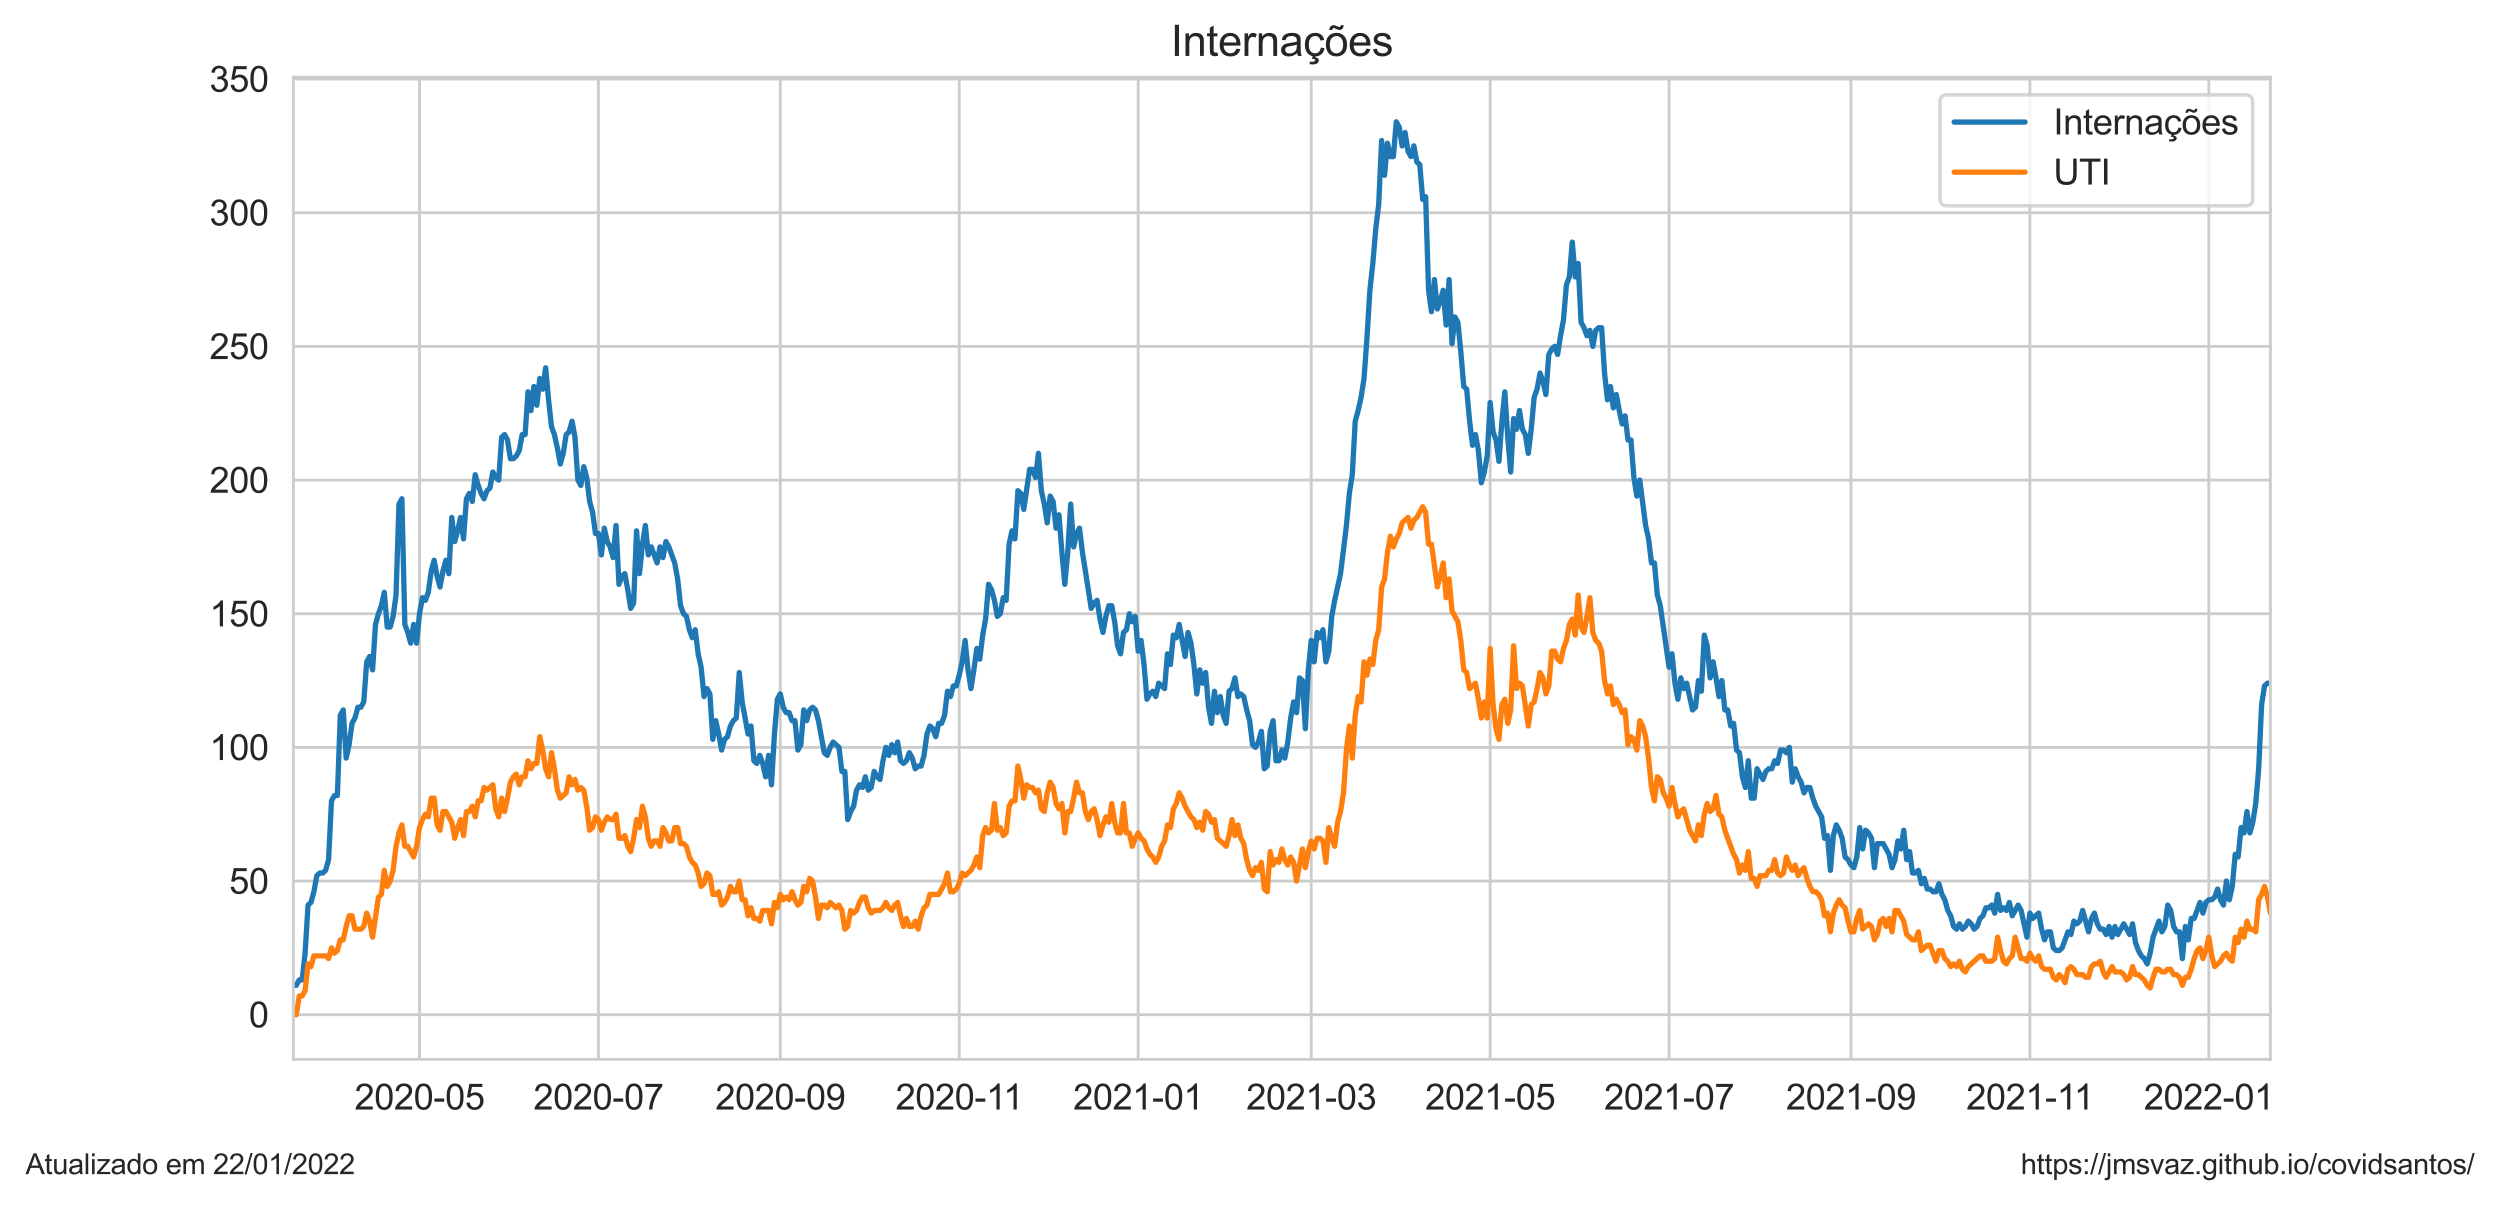 <?xml version="1.0" encoding="utf-8" standalone="no"?>
<!DOCTYPE svg PUBLIC "-//W3C//DTD SVG 1.1//EN"
  "http://www.w3.org/Graphics/SVG/1.1/DTD/svg11.dtd">
<svg xmlns:xlink="http://www.w3.org/1999/xlink" width="705.6pt" height="340.273pt" viewBox="0 0 705.6 340.273" xmlns="http://www.w3.org/2000/svg" version="1.1">
 <defs>
  <style type="text/css">*{stroke-linejoin: round; stroke-linecap: butt}</style>
 </defs>
 <g id="figure_1">
  <g id="patch_1">
   <path d="M 0 340.273 
L 705.6 340.273 
L 705.6 0 
L 0 0 
z
" style="fill: #ffffff"/>
  </g>
  <g id="axes_1">
   <g id="patch_2">
    <path d="M 82.8 298.989 
L 640.8 298.989 
L 640.8 21.789 
L 82.8 21.789 
z
" style="fill: #ffffff"/>
   </g>
   <g id="matplotlib.axis_1">
    <g id="xtick_1">
     <g id="line2d_1">
      <path d="M 118.399 298.989 
L 118.399 21.789 
" clip-path="url(#p51d742bd5d)" style="fill: none; stroke: #cccccc; stroke-width: 0.8; stroke-linecap: round"/>
     </g>
     <g id="text_1">
      <!-- 2020-05 -->
      <g style="fill: #262626" transform="translate(100.052 313.147)scale(0.1 -0.1)">
       <defs>
        <path id="ArialMT-32" d="M 3222 541 
L 3222 0 
L 194 0 
Q 188 203 259 391 
Q 375 700 629 1000 
Q 884 1300 1366 1694 
Q 2113 2306 2375 2664 
Q 2638 3022 2638 3341 
Q 2638 3675 2398 3904 
Q 2159 4134 1775 4134 
Q 1369 4134 1125 3890 
Q 881 3647 878 3216 
L 300 3275 
Q 359 3922 746 4261 
Q 1134 4600 1788 4600 
Q 2447 4600 2831 4234 
Q 3216 3869 3216 3328 
Q 3216 3053 3103 2787 
Q 2991 2522 2730 2228 
Q 2469 1934 1863 1422 
Q 1356 997 1212 845 
Q 1069 694 975 541 
L 3222 541 
z
" transform="scale(0.016)"/>
        <path id="ArialMT-30" d="M 266 2259 
Q 266 3072 433 3567 
Q 600 4063 929 4331 
Q 1259 4600 1759 4600 
Q 2128 4600 2406 4451 
Q 2684 4303 2865 4023 
Q 3047 3744 3150 3342 
Q 3253 2941 3253 2259 
Q 3253 1453 3087 958 
Q 2922 463 2592 192 
Q 2263 -78 1759 -78 
Q 1097 -78 719 397 
Q 266 969 266 2259 
z
M 844 2259 
Q 844 1131 1108 757 
Q 1372 384 1759 384 
Q 2147 384 2411 759 
Q 2675 1134 2675 2259 
Q 2675 3391 2411 3762 
Q 2147 4134 1753 4134 
Q 1366 4134 1134 3806 
Q 844 3388 844 2259 
z
" transform="scale(0.016)"/>
        <path id="ArialMT-2d" d="M 203 1375 
L 203 1941 
L 1931 1941 
L 1931 1375 
L 203 1375 
z
" transform="scale(0.016)"/>
        <path id="ArialMT-35" d="M 266 1200 
L 856 1250 
Q 922 819 1161 601 
Q 1400 384 1738 384 
Q 2144 384 2425 690 
Q 2706 997 2706 1503 
Q 2706 1984 2436 2262 
Q 2166 2541 1728 2541 
Q 1456 2541 1237 2417 
Q 1019 2294 894 2097 
L 366 2166 
L 809 4519 
L 3088 4519 
L 3088 3981 
L 1259 3981 
L 1013 2750 
Q 1425 3038 1878 3038 
Q 2478 3038 2890 2622 
Q 3303 2206 3303 1553 
Q 3303 931 2941 478 
Q 2500 -78 1738 -78 
Q 1113 -78 717 272 
Q 322 622 266 1200 
z
" transform="scale(0.016)"/>
       </defs>
       <use xlink:href="#ArialMT-32"/>
       <use xlink:href="#ArialMT-30" x="55.615"/>
       <use xlink:href="#ArialMT-32" x="111.23"/>
       <use xlink:href="#ArialMT-30" x="166.846"/>
       <use xlink:href="#ArialMT-2d" x="222.461"/>
       <use xlink:href="#ArialMT-30" x="255.762"/>
       <use xlink:href="#ArialMT-35" x="311.377"/>
      </g>
     </g>
    </g>
    <g id="xtick_2">
     <g id="line2d_2">
      <path d="M 168.901 298.989 
L 168.901 21.789 
" clip-path="url(#p51d742bd5d)" style="fill: none; stroke: #cccccc; stroke-width: 0.8; stroke-linecap: round"/>
     </g>
     <g id="text_2">
      <!-- 2020-07 -->
      <g style="fill: #262626" transform="translate(150.553 313.147)scale(0.1 -0.1)">
       <defs>
        <path id="ArialMT-37" d="M 303 3981 
L 303 4522 
L 3269 4522 
L 3269 4084 
Q 2831 3619 2401 2847 
Q 1972 2075 1738 1259 
Q 1569 684 1522 0 
L 944 0 
Q 953 541 1156 1306 
Q 1359 2072 1739 2783 
Q 2119 3494 2547 3981 
L 303 3981 
z
" transform="scale(0.016)"/>
       </defs>
       <use xlink:href="#ArialMT-32"/>
       <use xlink:href="#ArialMT-30" x="55.615"/>
       <use xlink:href="#ArialMT-32" x="111.23"/>
       <use xlink:href="#ArialMT-30" x="166.846"/>
       <use xlink:href="#ArialMT-2d" x="222.461"/>
       <use xlink:href="#ArialMT-30" x="255.762"/>
       <use xlink:href="#ArialMT-37" x="311.377"/>
      </g>
     </g>
    </g>
    <g id="xtick_3">
     <g id="line2d_3">
      <path d="M 220.23 298.989 
L 220.23 21.789 
" clip-path="url(#p51d742bd5d)" style="fill: none; stroke: #cccccc; stroke-width: 0.8; stroke-linecap: round"/>
     </g>
     <g id="text_3">
      <!-- 2020-09 -->
      <g style="fill: #262626" transform="translate(201.883 313.147)scale(0.1 -0.1)">
       <defs>
        <path id="ArialMT-39" d="M 350 1059 
L 891 1109 
Q 959 728 1153 556 
Q 1347 384 1650 384 
Q 1909 384 2104 503 
Q 2300 622 2425 820 
Q 2550 1019 2634 1356 
Q 2719 1694 2719 2044 
Q 2719 2081 2716 2156 
Q 2547 1888 2255 1720 
Q 1963 1553 1622 1553 
Q 1053 1553 659 1965 
Q 266 2378 266 3053 
Q 266 3750 677 4175 
Q 1088 4600 1706 4600 
Q 2153 4600 2523 4359 
Q 2894 4119 3086 3673 
Q 3278 3228 3278 2384 
Q 3278 1506 3087 986 
Q 2897 466 2520 194 
Q 2144 -78 1638 -78 
Q 1100 -78 759 220 
Q 419 519 350 1059 
z
M 2653 3081 
Q 2653 3566 2395 3850 
Q 2138 4134 1775 4134 
Q 1400 4134 1122 3828 
Q 844 3522 844 3034 
Q 844 2597 1108 2323 
Q 1372 2050 1759 2050 
Q 2150 2050 2401 2323 
Q 2653 2597 2653 3081 
z
" transform="scale(0.016)"/>
       </defs>
       <use xlink:href="#ArialMT-32"/>
       <use xlink:href="#ArialMT-30" x="55.615"/>
       <use xlink:href="#ArialMT-32" x="111.23"/>
       <use xlink:href="#ArialMT-30" x="166.846"/>
       <use xlink:href="#ArialMT-2d" x="222.461"/>
       <use xlink:href="#ArialMT-30" x="255.762"/>
       <use xlink:href="#ArialMT-39" x="311.377"/>
      </g>
     </g>
    </g>
    <g id="xtick_4">
     <g id="line2d_4">
      <path d="M 270.732 298.989 
L 270.732 21.789 
" clip-path="url(#p51d742bd5d)" style="fill: none; stroke: #cccccc; stroke-width: 0.8; stroke-linecap: round"/>
     </g>
     <g id="text_4">
      <!-- 2020-11 -->
      <g style="fill: #262626" transform="translate(252.753 313.147)scale(0.1 -0.1)">
       <defs>
        <path id="ArialMT-31" d="M 2384 0 
L 1822 0 
L 1822 3584 
Q 1619 3391 1289 3197 
Q 959 3003 697 2906 
L 697 3450 
Q 1169 3672 1522 3987 
Q 1875 4303 2022 4600 
L 2384 4600 
L 2384 0 
z
" transform="scale(0.016)"/>
       </defs>
       <use xlink:href="#ArialMT-32"/>
       <use xlink:href="#ArialMT-30" x="55.615"/>
       <use xlink:href="#ArialMT-32" x="111.23"/>
       <use xlink:href="#ArialMT-30" x="166.846"/>
       <use xlink:href="#ArialMT-2d" x="222.461"/>
       <use xlink:href="#ArialMT-31" x="255.762"/>
       <use xlink:href="#ArialMT-31" x="304.002"/>
      </g>
     </g>
    </g>
    <g id="xtick_5">
     <g id="line2d_5">
      <path d="M 321.233 298.989 
L 321.233 21.789 
" clip-path="url(#p51d742bd5d)" style="fill: none; stroke: #cccccc; stroke-width: 0.8; stroke-linecap: round"/>
     </g>
     <g id="text_5">
      <!-- 2021-01 -->
      <g style="fill: #262626" transform="translate(302.886 313.147)scale(0.1 -0.1)">
       <use xlink:href="#ArialMT-32"/>
       <use xlink:href="#ArialMT-30" x="55.615"/>
       <use xlink:href="#ArialMT-32" x="111.23"/>
       <use xlink:href="#ArialMT-31" x="166.846"/>
       <use xlink:href="#ArialMT-2d" x="222.461"/>
       <use xlink:href="#ArialMT-30" x="255.762"/>
       <use xlink:href="#ArialMT-31" x="311.377"/>
      </g>
     </g>
    </g>
    <g id="xtick_6">
     <g id="line2d_6">
      <path d="M 370.079 298.989 
L 370.079 21.789 
" clip-path="url(#p51d742bd5d)" style="fill: none; stroke: #cccccc; stroke-width: 0.8; stroke-linecap: round"/>
     </g>
     <g id="text_6">
      <!-- 2021-03 -->
      <g style="fill: #262626" transform="translate(351.731 313.147)scale(0.1 -0.1)">
       <defs>
        <path id="ArialMT-33" d="M 269 1209 
L 831 1284 
Q 928 806 1161 595 
Q 1394 384 1728 384 
Q 2125 384 2398 659 
Q 2672 934 2672 1341 
Q 2672 1728 2419 1979 
Q 2166 2231 1775 2231 
Q 1616 2231 1378 2169 
L 1441 2663 
Q 1497 2656 1531 2656 
Q 1891 2656 2178 2843 
Q 2466 3031 2466 3422 
Q 2466 3731 2256 3934 
Q 2047 4138 1716 4138 
Q 1388 4138 1169 3931 
Q 950 3725 888 3313 
L 325 3413 
Q 428 3978 793 4289 
Q 1159 4600 1703 4600 
Q 2078 4600 2393 4439 
Q 2709 4278 2876 4000 
Q 3044 3722 3044 3409 
Q 3044 3113 2884 2869 
Q 2725 2625 2413 2481 
Q 2819 2388 3044 2092 
Q 3269 1797 3269 1353 
Q 3269 753 2831 336 
Q 2394 -81 1725 -81 
Q 1122 -81 723 278 
Q 325 638 269 1209 
z
" transform="scale(0.016)"/>
       </defs>
       <use xlink:href="#ArialMT-32"/>
       <use xlink:href="#ArialMT-30" x="55.615"/>
       <use xlink:href="#ArialMT-32" x="111.23"/>
       <use xlink:href="#ArialMT-31" x="166.846"/>
       <use xlink:href="#ArialMT-2d" x="222.461"/>
       <use xlink:href="#ArialMT-30" x="255.762"/>
       <use xlink:href="#ArialMT-33" x="311.377"/>
      </g>
     </g>
    </g>
    <g id="xtick_7">
     <g id="line2d_7">
      <path d="M 420.58 298.989 
L 420.58 21.789 
" clip-path="url(#p51d742bd5d)" style="fill: none; stroke: #cccccc; stroke-width: 0.8; stroke-linecap: round"/>
     </g>
     <g id="text_7">
      <!-- 2021-05 -->
      <g style="fill: #262626" transform="translate(402.233 313.147)scale(0.1 -0.1)">
       <use xlink:href="#ArialMT-32"/>
       <use xlink:href="#ArialMT-30" x="55.615"/>
       <use xlink:href="#ArialMT-32" x="111.23"/>
       <use xlink:href="#ArialMT-31" x="166.846"/>
       <use xlink:href="#ArialMT-2d" x="222.461"/>
       <use xlink:href="#ArialMT-30" x="255.762"/>
       <use xlink:href="#ArialMT-35" x="311.377"/>
      </g>
     </g>
    </g>
    <g id="xtick_8">
     <g id="line2d_8">
      <path d="M 471.082 298.989 
L 471.082 21.789 
" clip-path="url(#p51d742bd5d)" style="fill: none; stroke: #cccccc; stroke-width: 0.8; stroke-linecap: round"/>
     </g>
     <g id="text_8">
      <!-- 2021-07 -->
      <g style="fill: #262626" transform="translate(452.734 313.147)scale(0.1 -0.1)">
       <use xlink:href="#ArialMT-32"/>
       <use xlink:href="#ArialMT-30" x="55.615"/>
       <use xlink:href="#ArialMT-32" x="111.23"/>
       <use xlink:href="#ArialMT-31" x="166.846"/>
       <use xlink:href="#ArialMT-2d" x="222.461"/>
       <use xlink:href="#ArialMT-30" x="255.762"/>
       <use xlink:href="#ArialMT-37" x="311.377"/>
      </g>
     </g>
    </g>
    <g id="xtick_9">
     <g id="line2d_9">
      <path d="M 522.411 298.989 
L 522.411 21.789 
" clip-path="url(#p51d742bd5d)" style="fill: none; stroke: #cccccc; stroke-width: 0.8; stroke-linecap: round"/>
     </g>
     <g id="text_9">
      <!-- 2021-09 -->
      <g style="fill: #262626" transform="translate(504.064 313.147)scale(0.1 -0.1)">
       <use xlink:href="#ArialMT-32"/>
       <use xlink:href="#ArialMT-30" x="55.615"/>
       <use xlink:href="#ArialMT-32" x="111.23"/>
       <use xlink:href="#ArialMT-31" x="166.846"/>
       <use xlink:href="#ArialMT-2d" x="222.461"/>
       <use xlink:href="#ArialMT-30" x="255.762"/>
       <use xlink:href="#ArialMT-39" x="311.377"/>
      </g>
     </g>
    </g>
    <g id="xtick_10">
     <g id="line2d_10">
      <path d="M 572.913 298.989 
L 572.913 21.789 
" clip-path="url(#p51d742bd5d)" style="fill: none; stroke: #cccccc; stroke-width: 0.8; stroke-linecap: round"/>
     </g>
     <g id="text_10">
      <!-- 2021-11 -->
      <g style="fill: #262626" transform="translate(554.934 313.147)scale(0.1 -0.1)">
       <use xlink:href="#ArialMT-32"/>
       <use xlink:href="#ArialMT-30" x="55.615"/>
       <use xlink:href="#ArialMT-32" x="111.23"/>
       <use xlink:href="#ArialMT-31" x="166.846"/>
       <use xlink:href="#ArialMT-2d" x="222.461"/>
       <use xlink:href="#ArialMT-31" x="255.762"/>
       <use xlink:href="#ArialMT-31" x="304.002"/>
      </g>
     </g>
    </g>
    <g id="xtick_11">
     <g id="line2d_11">
      <path d="M 623.414 298.989 
L 623.414 21.789 
" clip-path="url(#p51d742bd5d)" style="fill: none; stroke: #cccccc; stroke-width: 0.8; stroke-linecap: round"/>
     </g>
     <g id="text_11">
      <!-- 2022-01 -->
      <g style="fill: #262626" transform="translate(605.067 313.147)scale(0.1 -0.1)">
       <use xlink:href="#ArialMT-32"/>
       <use xlink:href="#ArialMT-30" x="55.615"/>
       <use xlink:href="#ArialMT-32" x="111.23"/>
       <use xlink:href="#ArialMT-32" x="166.846"/>
       <use xlink:href="#ArialMT-2d" x="222.461"/>
       <use xlink:href="#ArialMT-30" x="255.762"/>
       <use xlink:href="#ArialMT-31" x="311.377"/>
      </g>
     </g>
    </g>
   </g>
   <g id="matplotlib.axis_2">
    <g id="ytick_1">
     <g id="line2d_12">
      <path d="M 82.8 286.389 
L 640.8 286.389 
" clip-path="url(#p51d742bd5d)" style="fill: none; stroke: #cccccc; stroke-width: 0.8; stroke-linecap: round"/>
     </g>
     <g id="text_12">
      <!-- 0 -->
      <g style="fill: #262626" transform="translate(70.239 289.968)scale(0.1 -0.1)">
       <use xlink:href="#ArialMT-30"/>
      </g>
     </g>
    </g>
    <g id="ytick_2">
     <g id="line2d_13">
      <path d="M 82.8 248.665 
L 640.8 248.665 
" clip-path="url(#p51d742bd5d)" style="fill: none; stroke: #cccccc; stroke-width: 0.8; stroke-linecap: round"/>
     </g>
     <g id="text_13">
      <!-- 50 -->
      <g style="fill: #262626" transform="translate(64.678 252.244)scale(0.1 -0.1)">
       <use xlink:href="#ArialMT-35"/>
       <use xlink:href="#ArialMT-30" x="55.615"/>
      </g>
     </g>
    </g>
    <g id="ytick_3">
     <g id="line2d_14">
      <path d="M 82.8 210.94 
L 640.8 210.94 
" clip-path="url(#p51d742bd5d)" style="fill: none; stroke: #cccccc; stroke-width: 0.8; stroke-linecap: round"/>
     </g>
     <g id="text_14">
      <!-- 100 -->
      <g style="fill: #262626" transform="translate(59.117 214.519)scale(0.1 -0.1)">
       <use xlink:href="#ArialMT-31"/>
       <use xlink:href="#ArialMT-30" x="55.615"/>
       <use xlink:href="#ArialMT-30" x="111.23"/>
      </g>
     </g>
    </g>
    <g id="ytick_4">
     <g id="line2d_15">
      <path d="M 82.8 173.216 
L 640.8 173.216 
" clip-path="url(#p51d742bd5d)" style="fill: none; stroke: #cccccc; stroke-width: 0.8; stroke-linecap: round"/>
     </g>
     <g id="text_15">
      <!-- 150 -->
      <g style="fill: #262626" transform="translate(59.117 176.795)scale(0.1 -0.1)">
       <use xlink:href="#ArialMT-31"/>
       <use xlink:href="#ArialMT-35" x="55.615"/>
       <use xlink:href="#ArialMT-30" x="111.23"/>
      </g>
     </g>
    </g>
    <g id="ytick_5">
     <g id="line2d_16">
      <path d="M 82.8 135.491 
L 640.8 135.491 
" clip-path="url(#p51d742bd5d)" style="fill: none; stroke: #cccccc; stroke-width: 0.8; stroke-linecap: round"/>
     </g>
     <g id="text_16">
      <!-- 200 -->
      <g style="fill: #262626" transform="translate(59.117 139.07)scale(0.1 -0.1)">
       <use xlink:href="#ArialMT-32"/>
       <use xlink:href="#ArialMT-30" x="55.615"/>
       <use xlink:href="#ArialMT-30" x="111.23"/>
      </g>
     </g>
    </g>
    <g id="ytick_6">
     <g id="line2d_17">
      <path d="M 82.8 97.767 
L 640.8 97.767 
" clip-path="url(#p51d742bd5d)" style="fill: none; stroke: #cccccc; stroke-width: 0.8; stroke-linecap: round"/>
     </g>
     <g id="text_17">
      <!-- 250 -->
      <g style="fill: #262626" transform="translate(59.117 101.346)scale(0.1 -0.1)">
       <use xlink:href="#ArialMT-32"/>
       <use xlink:href="#ArialMT-35" x="55.615"/>
       <use xlink:href="#ArialMT-30" x="111.23"/>
      </g>
     </g>
    </g>
    <g id="ytick_7">
     <g id="line2d_18">
      <path d="M 82.8 60.042 
L 640.8 60.042 
" clip-path="url(#p51d742bd5d)" style="fill: none; stroke: #cccccc; stroke-width: 0.8; stroke-linecap: round"/>
     </g>
     <g id="text_18">
      <!-- 300 -->
      <g style="fill: #262626" transform="translate(59.117 63.621)scale(0.1 -0.1)">
       <use xlink:href="#ArialMT-33"/>
       <use xlink:href="#ArialMT-30" x="55.615"/>
       <use xlink:href="#ArialMT-30" x="111.23"/>
      </g>
     </g>
    </g>
    <g id="ytick_8">
     <g id="line2d_19">
      <path d="M 82.8 22.318 
L 640.8 22.318 
" clip-path="url(#p51d742bd5d)" style="fill: none; stroke: #cccccc; stroke-width: 0.8; stroke-linecap: round"/>
     </g>
     <g id="text_19">
      <!-- 350 -->
      <g style="fill: #262626" transform="translate(59.117 25.896)scale(0.1 -0.1)">
       <use xlink:href="#ArialMT-33"/>
       <use xlink:href="#ArialMT-35" x="55.615"/>
       <use xlink:href="#ArialMT-30" x="111.23"/>
      </g>
     </g>
    </g>
   </g>
   <g id="line2d_20">
    <path d="M 82.8 278.09 
L 83.628 278.09 
L 84.456 276.581 
L 85.284 276.581 
L 86.112 269.036 
L 86.939 255.455 
L 87.767 254.701 
L 88.595 251.683 
L 89.423 247.156 
L 90.251 246.401 
L 91.079 246.401 
L 91.907 245.647 
L 92.735 242.629 
L 93.563 226.03 
L 94.391 224.521 
L 95.218 224.521 
L 96.046 201.886 
L 96.874 200.377 
L 97.702 213.958 
L 98.53 210.186 
L 99.358 204.15 
L 100.186 202.641 
L 101.014 199.623 
L 101.842 199.623 
L 102.669 198.114 
L 103.497 186.797 
L 104.325 185.288 
L 105.153 189.06 
L 105.981 176.234 
L 106.809 173.216 
L 107.637 170.952 
L 108.465 167.18 
L 109.293 176.988 
L 110.12 176.988 
L 110.948 173.97 
L 111.776 167.934 
L 112.604 142.282 
L 113.432 140.773 
L 114.26 176.234 
L 115.088 178.497 
L 115.916 181.515 
L 116.744 176.234 
L 117.572 181.515 
L 118.399 173.216 
L 119.227 168.689 
L 120.055 169.443 
L 120.883 167.18 
L 121.711 161.144 
L 122.539 158.126 
L 123.367 162.653 
L 124.195 165.671 
L 125.023 161.144 
L 125.85 158.126 
L 126.678 161.898 
L 127.506 146.054 
L 128.334 152.844 
L 129.162 149.827 
L 129.99 146.054 
L 130.818 152.09 
L 131.646 140.773 
L 132.474 139.264 
L 133.301 141.527 
L 134.129 133.982 
L 134.957 137 
L 135.785 139.264 
L 136.613 140.773 
L 137.441 138.509 
L 138.269 137.755 
L 139.097 133.228 
L 139.925 134.737 
L 140.753 135.491 
L 141.58 123.419 
L 142.408 122.665 
L 143.236 124.174 
L 144.064 129.455 
L 144.892 129.455 
L 145.72 128.701 
L 146.548 127.192 
L 147.376 122.665 
L 148.204 122.665 
L 149.031 110.593 
L 149.859 115.874 
L 150.687 109.084 
L 151.515 114.365 
L 152.343 106.821 
L 153.171 109.838 
L 153.999 103.803 
L 154.827 112.856 
L 155.655 120.401 
L 156.482 122.665 
L 157.31 126.437 
L 158.138 130.964 
L 158.966 127.946 
L 159.794 122.665 
L 160.622 121.91 
L 161.45 118.892 
L 162.278 123.419 
L 163.106 135.491 
L 163.934 137 
L 164.761 131.719 
L 165.589 134.737 
L 166.417 141.527 
L 167.245 144.545 
L 168.073 150.581 
L 168.901 150.581 
L 169.729 156.617 
L 170.557 149.072 
L 171.385 152.844 
L 172.212 154.353 
L 173.04 157.371 
L 173.868 148.318 
L 174.696 164.916 
L 175.524 162.653 
L 176.352 161.898 
L 177.18 166.425 
L 178.008 171.707 
L 178.836 170.198 
L 179.664 149.827 
L 180.491 161.898 
L 181.319 153.599 
L 182.147 148.318 
L 182.975 156.617 
L 183.803 154.353 
L 185.459 158.88 
L 186.287 154.353 
L 187.115 157.371 
L 187.942 152.844 
L 188.77 154.353 
L 190.426 158.88 
L 191.254 163.407 
L 192.082 170.952 
L 192.91 173.216 
L 193.738 173.97 
L 194.566 177.743 
L 195.393 180.006 
L 196.221 177.743 
L 197.049 184.533 
L 197.877 188.306 
L 198.705 196.605 
L 199.533 194.341 
L 200.361 195.85 
L 201.189 208.677 
L 202.017 203.395 
L 202.845 207.168 
L 203.672 211.695 
L 204.5 208.677 
L 205.328 207.922 
L 206.156 204.904 
L 206.984 203.395 
L 207.812 202.641 
L 208.64 189.815 
L 209.468 198.114 
L 211.123 207.168 
L 211.951 204.904 
L 212.779 214.713 
L 213.607 215.467 
L 214.435 213.204 
L 215.263 215.467 
L 216.091 219.24 
L 216.919 213.204 
L 217.747 221.503 
L 218.574 207.168 
L 219.402 197.359 
L 220.23 195.85 
L 221.058 199.623 
L 221.886 201.132 
L 222.714 201.132 
L 223.542 203.395 
L 224.37 203.395 
L 225.198 211.695 
L 226.026 210.186 
L 226.853 200.377 
L 227.681 203.395 
L 228.509 200.377 
L 229.337 199.623 
L 230.165 200.377 
L 230.993 203.395 
L 232.649 212.449 
L 233.477 213.204 
L 234.304 210.94 
L 235.132 209.431 
L 236.788 210.94 
L 237.616 217.731 
L 238.444 217.731 
L 239.272 231.312 
L 240.1 229.048 
L 240.928 227.539 
L 241.755 223.012 
L 242.583 221.503 
L 243.411 222.258 
L 244.239 219.24 
L 245.067 223.012 
L 245.895 222.258 
L 246.723 217.731 
L 247.551 219.24 
L 248.379 219.994 
L 249.207 214.713 
L 250.034 210.94 
L 250.862 213.204 
L 251.69 210.186 
L 252.518 212.449 
L 253.346 209.431 
L 254.174 214.713 
L 255.002 215.467 
L 255.83 214.713 
L 256.658 212.449 
L 257.485 213.958 
L 258.313 216.976 
L 259.141 216.222 
L 259.969 216.222 
L 260.797 213.204 
L 261.625 207.168 
L 262.453 204.904 
L 263.281 205.659 
L 264.109 207.922 
L 264.936 204.15 
L 265.764 204.15 
L 266.592 201.886 
L 267.42 195.096 
L 268.248 196.605 
L 269.076 193.587 
L 269.904 193.587 
L 270.732 190.569 
L 271.56 186.797 
L 272.388 180.761 
L 273.215 189.06 
L 274.043 194.341 
L 274.871 189.06 
L 275.699 183.024 
L 276.527 186.042 
L 277.355 179.252 
L 278.183 174.725 
L 279.011 164.916 
L 279.839 166.425 
L 280.666 169.443 
L 281.494 173.97 
L 282.322 173.216 
L 283.15 168.689 
L 283.978 169.443 
L 284.806 153.599 
L 285.634 149.827 
L 286.462 152.09 
L 287.29 138.509 
L 288.118 139.264 
L 288.945 143.791 
L 290.601 132.473 
L 291.429 132.473 
L 292.257 134.737 
L 293.085 127.946 
L 293.913 138.509 
L 294.741 142.282 
L 295.569 147.563 
L 296.396 140.018 
L 297.224 141.527 
L 298.052 149.072 
L 298.88 145.3 
L 299.708 155.862 
L 300.536 164.916 
L 301.364 155.862 
L 302.192 142.282 
L 303.02 154.353 
L 303.847 150.581 
L 304.675 149.072 
L 305.503 155.862 
L 307.987 171.707 
L 308.815 170.198 
L 309.643 169.443 
L 310.471 174.725 
L 311.299 178.497 
L 312.126 173.97 
L 312.954 170.952 
L 313.782 170.952 
L 314.61 175.479 
L 315.438 182.27 
L 316.266 184.533 
L 317.094 178.497 
L 317.922 177.743 
L 318.75 173.216 
L 319.577 175.479 
L 320.405 173.97 
L 321.233 183.779 
L 322.061 180.761 
L 322.889 187.551 
L 323.717 197.359 
L 324.545 195.85 
L 325.373 195.096 
L 326.201 196.605 
L 327.028 192.832 
L 328.684 194.341 
L 329.512 184.533 
L 330.34 187.551 
L 331.168 179.252 
L 331.996 180.006 
L 332.824 176.234 
L 334.48 185.288 
L 335.307 178.497 
L 336.135 181.515 
L 336.963 187.551 
L 337.791 195.85 
L 338.619 189.06 
L 339.447 192.832 
L 340.275 189.815 
L 341.103 199.623 
L 341.931 204.15 
L 342.758 195.096 
L 343.586 201.132 
L 344.414 196.605 
L 345.242 201.886 
L 346.07 204.15 
L 346.898 195.096 
L 347.726 194.341 
L 348.554 191.324 
L 349.382 196.605 
L 350.209 195.85 
L 351.037 196.605 
L 351.865 200.377 
L 352.693 203.395 
L 353.521 210.186 
L 354.349 210.94 
L 355.177 209.431 
L 356.005 206.413 
L 356.833 216.976 
L 357.661 216.222 
L 358.488 206.413 
L 359.316 203.395 
L 360.144 214.713 
L 360.972 214.713 
L 361.8 211.695 
L 362.628 213.958 
L 363.456 209.431 
L 364.284 202.641 
L 365.112 198.114 
L 365.939 201.132 
L 366.767 191.324 
L 367.595 192.078 
L 368.423 205.659 
L 369.251 189.06 
L 370.079 180.761 
L 370.907 186.797 
L 371.735 178.497 
L 372.563 180.006 
L 373.391 177.743 
L 374.218 186.797 
L 375.046 183.779 
L 375.874 173.97 
L 376.702 169.443 
L 378.358 161.898 
L 380.014 148.318 
L 380.842 139.264 
L 381.669 133.982 
L 382.497 118.892 
L 383.325 115.874 
L 384.153 112.102 
L 384.981 106.821 
L 385.809 95.503 
L 386.637 81.922 
L 387.465 74.377 
L 388.293 64.569 
L 389.12 57.779 
L 389.948 39.671 
L 390.776 49.479 
L 391.604 40.425 
L 392.432 44.198 
L 393.26 44.198 
L 394.088 34.389 
L 394.916 35.898 
L 395.744 41.18 
L 396.572 37.407 
L 397.399 42.689 
L 398.227 44.198 
L 399.055 41.18 
L 399.883 45.707 
L 400.711 46.461 
L 401.539 56.27 
L 402.367 55.515 
L 403.195 81.922 
L 404.023 87.958 
L 404.85 78.904 
L 405.678 87.204 
L 406.506 84.94 
L 407.334 81.922 
L 408.162 91.731 
L 408.99 78.904 
L 409.818 97.012 
L 410.646 89.467 
L 411.474 90.976 
L 412.301 99.276 
L 413.129 109.084 
L 413.957 109.838 
L 414.785 118.892 
L 415.613 125.683 
L 416.441 122.665 
L 417.269 127.192 
L 418.097 136.246 
L 418.925 133.228 
L 419.753 128.701 
L 420.58 113.611 
L 421.408 121.91 
L 422.236 124.174 
L 423.064 130.21 
L 423.892 118.892 
L 424.72 110.593 
L 425.548 123.419 
L 426.376 133.228 
L 427.204 118.138 
L 428.031 121.156 
L 428.859 115.874 
L 429.687 121.156 
L 430.515 122.665 
L 431.343 127.946 
L 432.171 121.156 
L 432.999 112.102 
L 433.827 109.838 
L 434.655 105.312 
L 435.482 107.575 
L 436.31 111.347 
L 437.138 100.03 
L 437.966 98.521 
L 438.794 97.767 
L 439.622 100.03 
L 440.45 94.749 
L 441.278 90.222 
L 442.106 80.413 
L 442.934 78.15 
L 443.761 68.341 
L 444.589 78.15 
L 445.417 74.377 
L 446.245 90.976 
L 447.073 92.485 
L 447.901 94.749 
L 448.729 93.24 
L 449.557 97.767 
L 450.385 93.24 
L 451.212 92.485 
L 452.04 92.485 
L 452.868 105.312 
L 453.696 112.856 
L 454.524 109.084 
L 455.352 115.12 
L 456.18 111.347 
L 457.008 115.874 
L 457.836 119.647 
L 458.664 117.383 
L 459.491 124.174 
L 460.319 124.174 
L 461.147 134.737 
L 461.975 140.018 
L 462.803 135.491 
L 464.459 148.318 
L 465.287 152.09 
L 466.115 158.88 
L 466.942 158.88 
L 467.77 167.934 
L 468.598 170.952 
L 471.082 188.306 
L 471.91 184.533 
L 472.738 192.832 
L 473.566 197.359 
L 474.393 191.324 
L 475.221 194.341 
L 476.049 192.832 
L 477.705 200.377 
L 478.533 199.623 
L 479.361 192.078 
L 480.189 195.096 
L 481.017 179.252 
L 481.845 182.27 
L 482.672 191.324 
L 483.5 186.797 
L 484.328 191.324 
L 485.156 196.605 
L 485.984 192.078 
L 486.812 200.377 
L 487.64 200.377 
L 488.468 204.904 
L 489.296 204.15 
L 490.123 211.695 
L 490.951 212.449 
L 491.779 219.24 
L 492.607 222.258 
L 493.435 214.713 
L 494.263 225.276 
L 495.091 225.276 
L 495.919 216.976 
L 497.574 219.994 
L 498.402 217.731 
L 499.23 216.976 
L 500.058 216.976 
L 500.886 214.713 
L 501.714 215.467 
L 502.542 211.695 
L 503.37 211.695 
L 504.198 212.449 
L 505.026 210.94 
L 505.853 220.749 
L 506.681 216.976 
L 507.509 219.24 
L 508.337 220.749 
L 509.165 223.767 
L 509.993 222.258 
L 510.821 222.258 
L 511.649 225.276 
L 512.477 227.539 
L 514.132 230.557 
L 514.96 236.593 
L 515.788 235.838 
L 516.616 245.647 
L 517.444 235.838 
L 518.272 232.821 
L 519.1 234.329 
L 519.928 236.593 
L 520.755 241.874 
L 521.583 242.629 
L 522.411 244.138 
L 523.239 244.892 
L 524.067 241.874 
L 524.895 233.575 
L 525.723 239.611 
L 526.551 234.329 
L 527.379 235.084 
L 528.207 236.593 
L 529.034 244.892 
L 529.862 238.102 
L 531.518 238.102 
L 533.174 241.12 
L 534.002 244.892 
L 534.83 242.629 
L 535.658 237.347 
L 536.485 239.611 
L 537.313 234.329 
L 538.141 242.629 
L 538.969 240.365 
L 539.797 246.401 
L 540.625 246.401 
L 541.453 245.647 
L 542.281 249.419 
L 543.109 247.91 
L 543.936 250.928 
L 544.764 250.928 
L 545.592 251.683 
L 546.42 251.683 
L 547.248 249.419 
L 548.076 252.437 
L 548.904 253.946 
L 549.732 256.964 
L 550.56 258.473 
L 551.388 261.491 
L 552.215 262.246 
L 553.043 260.737 
L 553.871 262.246 
L 554.699 261.491 
L 555.527 259.982 
L 556.355 260.737 
L 557.183 262.246 
L 558.011 261.491 
L 558.839 259.228 
L 559.666 258.473 
L 560.494 256.21 
L 561.322 256.21 
L 562.15 255.455 
L 562.978 257.719 
L 563.806 252.437 
L 564.634 256.964 
L 565.462 256.21 
L 566.29 256.964 
L 567.118 254.701 
L 567.945 258.473 
L 569.601 255.455 
L 570.429 256.964 
L 572.085 264.509 
L 572.913 257.719 
L 573.741 259.228 
L 575.396 257.719 
L 576.224 262.246 
L 577.052 265.264 
L 577.88 263 
L 578.708 263 
L 579.536 267.527 
L 580.364 268.282 
L 581.192 268.282 
L 582.02 267.527 
L 583.675 263 
L 584.503 263.755 
L 585.331 259.982 
L 586.159 260.737 
L 586.987 259.982 
L 587.815 256.964 
L 589.471 263 
L 590.299 259.228 
L 591.126 257.719 
L 591.954 260.737 
L 592.782 262.246 
L 593.61 262.246 
L 594.438 263.755 
L 595.266 261.491 
L 596.094 264.509 
L 596.922 261.491 
L 597.75 263.755 
L 599.405 260.737 
L 601.061 263.755 
L 601.889 260.737 
L 602.717 266.018 
L 603.545 268.282 
L 604.373 269.791 
L 605.201 270.545 
L 606.028 272.054 
L 606.856 269.036 
L 607.684 264.509 
L 609.34 259.982 
L 610.168 263 
L 610.996 261.491 
L 611.824 255.455 
L 612.652 256.964 
L 613.48 261.491 
L 614.307 263 
L 615.135 263 
L 615.963 270.545 
L 616.791 261.491 
L 617.619 265.264 
L 618.447 259.228 
L 619.275 259.228 
L 620.931 254.701 
L 621.758 257.719 
L 622.586 254.701 
L 623.414 253.946 
L 624.242 253.946 
L 625.07 253.192 
L 625.898 250.928 
L 626.726 253.946 
L 627.554 255.455 
L 628.382 248.665 
L 629.209 253.946 
L 630.037 250.174 
L 630.865 241.12 
L 631.693 241.874 
L 632.521 233.575 
L 633.349 235.084 
L 634.177 229.048 
L 635.005 235.084 
L 635.833 232.066 
L 636.661 226.785 
L 637.488 216.976 
L 638.316 198.868 
L 639.144 193.587 
L 639.972 192.832 
L 640.8 192.832 
L 640.8 192.832 
" clip-path="url(#p51d742bd5d)" style="fill: none; stroke: #1f77b4; stroke-width: 1.5; stroke-linecap: round"/>
   </g>
   <g id="line2d_21">
    <path d="M 82.8 286.389 
L 83.628 286.389 
L 84.456 281.108 
L 85.284 281.108 
L 86.112 279.599 
L 86.939 272.054 
L 87.767 272.809 
L 88.595 269.791 
L 91.907 269.791 
L 92.735 270.545 
L 93.563 267.527 
L 94.391 269.036 
L 95.218 268.282 
L 96.046 265.264 
L 96.874 265.264 
L 97.702 261.491 
L 98.53 258.473 
L 99.358 258.473 
L 100.186 262.246 
L 101.842 262.246 
L 102.669 261.491 
L 103.497 257.719 
L 104.325 259.982 
L 105.153 264.509 
L 106.809 253.192 
L 107.637 252.437 
L 108.465 245.647 
L 109.293 250.174 
L 110.12 248.665 
L 110.948 245.647 
L 111.776 238.856 
L 112.604 235.084 
L 113.432 232.821 
L 114.26 238.856 
L 115.088 238.856 
L 116.744 241.874 
L 117.572 238.856 
L 118.399 233.575 
L 119.227 231.312 
L 120.055 229.803 
L 120.883 230.557 
L 121.711 225.276 
L 122.539 225.276 
L 123.367 232.821 
L 124.195 234.329 
L 125.023 229.048 
L 125.85 229.048 
L 127.506 232.066 
L 128.334 236.593 
L 129.162 233.575 
L 129.99 231.312 
L 130.818 235.838 
L 131.646 229.048 
L 132.474 229.048 
L 133.301 227.539 
L 134.129 230.557 
L 134.957 226.03 
L 135.785 226.03 
L 136.613 222.258 
L 137.441 223.012 
L 139.097 221.503 
L 139.925 228.294 
L 140.753 230.557 
L 141.58 225.276 
L 142.408 229.048 
L 143.236 225.276 
L 144.064 220.749 
L 144.892 219.24 
L 145.72 218.485 
L 146.548 221.503 
L 147.376 219.24 
L 148.204 219.24 
L 149.031 214.713 
L 149.859 216.976 
L 150.687 215.467 
L 151.515 215.467 
L 152.343 207.922 
L 153.171 211.695 
L 153.999 216.976 
L 154.827 219.24 
L 155.655 212.449 
L 156.482 216.976 
L 157.31 223.012 
L 158.138 225.276 
L 159.794 223.767 
L 160.622 219.24 
L 161.45 221.503 
L 162.278 219.994 
L 163.106 223.012 
L 163.934 222.258 
L 164.761 223.012 
L 165.589 227.539 
L 166.417 234.329 
L 167.245 233.575 
L 168.073 230.557 
L 168.901 231.312 
L 169.729 234.329 
L 170.557 232.066 
L 171.385 230.557 
L 172.212 231.312 
L 173.04 231.312 
L 173.868 229.803 
L 174.696 236.593 
L 175.524 236.593 
L 176.352 235.838 
L 177.18 238.856 
L 178.008 240.365 
L 178.836 236.593 
L 179.664 231.312 
L 180.491 233.575 
L 181.319 227.539 
L 182.147 230.557 
L 182.975 236.593 
L 183.803 238.856 
L 184.631 237.347 
L 185.459 237.347 
L 186.287 238.856 
L 187.115 233.575 
L 187.942 235.084 
L 188.77 237.347 
L 189.598 237.347 
L 190.426 233.575 
L 191.254 233.575 
L 192.082 238.102 
L 192.91 238.102 
L 193.738 238.856 
L 194.566 241.874 
L 195.393 243.383 
L 196.221 244.138 
L 197.049 246.401 
L 197.877 250.174 
L 198.705 249.419 
L 199.533 246.401 
L 200.361 247.156 
L 201.189 252.437 
L 202.017 252.437 
L 202.845 251.683 
L 203.672 255.455 
L 204.5 254.701 
L 205.328 253.192 
L 206.156 250.174 
L 206.984 251.683 
L 207.812 251.683 
L 208.64 248.665 
L 209.468 253.946 
L 210.296 253.946 
L 211.123 258.473 
L 211.951 256.21 
L 212.779 259.228 
L 213.607 259.228 
L 214.435 259.982 
L 215.263 256.964 
L 216.919 256.964 
L 217.747 260.737 
L 218.574 254.701 
L 219.402 256.21 
L 220.23 252.437 
L 221.058 253.946 
L 221.886 253.192 
L 222.714 253.946 
L 223.542 251.683 
L 224.37 253.946 
L 225.198 255.455 
L 226.026 254.701 
L 226.853 250.174 
L 227.681 251.683 
L 228.509 247.91 
L 229.337 248.665 
L 230.165 253.192 
L 230.993 259.228 
L 231.821 255.455 
L 232.649 255.455 
L 233.477 256.21 
L 234.304 254.701 
L 235.96 256.21 
L 236.788 255.455 
L 237.616 256.964 
L 238.444 262.246 
L 239.272 261.491 
L 240.1 256.964 
L 240.928 257.719 
L 241.755 256.964 
L 242.583 254.701 
L 243.411 253.192 
L 244.239 253.192 
L 245.067 256.21 
L 245.895 257.719 
L 246.723 256.964 
L 248.379 256.964 
L 249.207 256.21 
L 250.034 254.701 
L 250.862 256.21 
L 251.69 256.964 
L 252.518 255.455 
L 253.346 254.701 
L 254.174 258.473 
L 255.002 261.491 
L 255.83 259.228 
L 256.658 261.491 
L 257.485 261.491 
L 258.313 259.982 
L 259.141 262.246 
L 259.969 258.473 
L 260.797 256.21 
L 261.625 255.455 
L 262.453 252.437 
L 264.936 252.437 
L 266.592 249.419 
L 267.42 246.401 
L 268.248 251.683 
L 269.076 251.683 
L 269.904 250.928 
L 270.732 249.419 
L 271.56 246.401 
L 272.388 247.156 
L 274.043 245.647 
L 274.871 244.138 
L 275.699 241.874 
L 276.527 244.892 
L 277.355 235.838 
L 278.183 233.575 
L 279.011 235.084 
L 279.839 234.329 
L 280.666 226.785 
L 281.494 234.329 
L 282.322 233.575 
L 283.15 235.838 
L 283.978 235.084 
L 284.806 227.539 
L 285.634 226.03 
L 286.462 226.03 
L 287.29 216.222 
L 288.118 219.994 
L 288.945 225.276 
L 289.773 221.503 
L 290.601 222.258 
L 291.429 222.258 
L 292.257 223.767 
L 293.085 223.012 
L 293.913 228.294 
L 294.741 229.048 
L 295.569 223.767 
L 296.396 220.749 
L 297.224 222.258 
L 298.052 226.785 
L 298.88 228.294 
L 299.708 226.785 
L 300.536 235.084 
L 301.364 229.048 
L 302.192 229.048 
L 303.02 225.276 
L 303.847 220.749 
L 304.675 223.767 
L 305.503 223.767 
L 306.331 229.048 
L 307.159 231.312 
L 307.987 229.048 
L 308.815 228.294 
L 309.643 231.312 
L 310.471 235.838 
L 311.299 232.821 
L 312.126 230.557 
L 312.954 232.066 
L 313.782 226.785 
L 314.61 232.066 
L 315.438 235.084 
L 316.266 235.084 
L 317.094 226.785 
L 317.922 235.084 
L 318.75 235.084 
L 319.577 238.856 
L 320.405 236.593 
L 321.233 235.084 
L 322.061 236.593 
L 322.889 237.347 
L 323.717 239.611 
L 324.545 241.12 
L 325.373 241.874 
L 326.201 243.383 
L 327.028 241.874 
L 327.856 238.856 
L 328.684 237.347 
L 329.512 232.821 
L 330.34 233.575 
L 331.168 228.294 
L 331.996 226.785 
L 332.824 223.767 
L 333.652 225.276 
L 334.48 227.539 
L 336.135 230.557 
L 336.963 231.312 
L 337.791 233.575 
L 338.619 232.066 
L 339.447 234.329 
L 340.275 229.048 
L 341.103 229.803 
L 341.931 232.066 
L 342.758 231.312 
L 343.586 236.593 
L 346.07 238.856 
L 346.898 235.838 
L 347.726 231.312 
L 348.554 235.838 
L 349.382 232.821 
L 350.209 236.593 
L 351.037 238.102 
L 351.865 242.629 
L 352.693 245.647 
L 353.521 247.156 
L 354.349 244.892 
L 355.177 245.647 
L 356.005 243.383 
L 356.833 250.928 
L 357.661 251.683 
L 358.488 240.365 
L 359.316 244.138 
L 360.144 242.629 
L 360.972 243.383 
L 361.8 239.611 
L 362.628 242.629 
L 363.456 244.138 
L 364.284 241.874 
L 365.112 243.383 
L 365.939 248.665 
L 367.595 239.611 
L 368.423 244.892 
L 369.251 240.365 
L 370.079 237.347 
L 370.907 239.611 
L 371.735 236.593 
L 372.563 236.593 
L 373.391 237.347 
L 374.218 243.383 
L 375.046 233.575 
L 375.874 236.593 
L 376.702 238.856 
L 377.53 232.066 
L 378.358 229.048 
L 379.186 223.767 
L 380.014 211.695 
L 380.842 204.904 
L 381.669 213.958 
L 382.497 201.886 
L 383.325 196.605 
L 384.153 198.114 
L 384.981 186.797 
L 385.809 190.569 
L 386.637 186.042 
L 387.465 187.551 
L 388.293 180.761 
L 389.12 177.743 
L 389.948 165.671 
L 390.776 163.407 
L 391.604 155.862 
L 392.432 151.335 
L 393.26 154.353 
L 394.088 152.09 
L 394.916 150.581 
L 395.744 147.563 
L 397.399 146.054 
L 398.227 149.072 
L 399.055 146.809 
L 399.883 146.054 
L 401.539 143.036 
L 402.367 144.545 
L 403.195 153.599 
L 404.023 153.599 
L 405.678 165.671 
L 406.506 162.653 
L 407.334 158.88 
L 408.162 168.689 
L 408.99 163.407 
L 409.818 172.461 
L 411.474 175.479 
L 412.301 180.761 
L 413.129 189.06 
L 413.957 189.815 
L 414.785 194.341 
L 416.441 192.832 
L 417.269 197.359 
L 418.097 202.641 
L 418.925 198.114 
L 419.753 202.641 
L 420.58 183.024 
L 421.408 198.868 
L 422.236 205.659 
L 423.064 208.677 
L 423.892 198.868 
L 424.72 197.359 
L 425.548 204.15 
L 426.376 200.377 
L 427.204 182.27 
L 428.031 194.341 
L 428.859 192.832 
L 429.687 193.587 
L 431.343 204.904 
L 432.171 198.868 
L 432.999 198.114 
L 433.827 194.341 
L 434.655 189.815 
L 435.482 191.324 
L 436.31 195.85 
L 437.138 193.587 
L 437.966 183.779 
L 438.794 183.779 
L 439.622 186.042 
L 440.45 186.797 
L 441.278 183.024 
L 442.106 180.761 
L 442.934 176.234 
L 443.761 174.725 
L 444.589 179.252 
L 445.417 167.934 
L 446.245 176.988 
L 447.073 178.497 
L 447.901 173.97 
L 448.729 168.689 
L 449.557 178.497 
L 450.385 180.761 
L 451.212 181.515 
L 452.04 183.779 
L 452.868 192.078 
L 453.696 195.85 
L 454.524 193.587 
L 455.352 198.868 
L 456.18 197.359 
L 457.008 198.868 
L 457.836 201.132 
L 458.664 200.377 
L 459.491 210.186 
L 460.319 207.922 
L 461.147 208.677 
L 461.975 211.695 
L 462.803 203.395 
L 463.631 204.904 
L 464.459 207.922 
L 465.287 213.958 
L 466.115 222.258 
L 466.942 226.03 
L 467.77 219.24 
L 468.598 219.994 
L 469.426 223.767 
L 470.254 225.276 
L 471.082 227.539 
L 471.91 222.258 
L 472.738 226.785 
L 473.566 230.557 
L 474.393 229.048 
L 475.221 228.294 
L 476.877 234.329 
L 478.533 237.347 
L 479.361 232.821 
L 480.189 235.838 
L 481.017 229.803 
L 481.845 226.785 
L 482.672 229.048 
L 483.5 228.294 
L 484.328 224.521 
L 485.156 229.803 
L 485.984 230.557 
L 486.812 234.329 
L 489.296 241.12 
L 490.123 242.629 
L 490.951 246.401 
L 491.779 244.138 
L 492.607 245.647 
L 493.435 240.365 
L 494.263 247.91 
L 495.091 247.91 
L 495.919 250.174 
L 496.747 247.156 
L 498.402 247.156 
L 499.23 245.647 
L 500.058 245.647 
L 500.886 242.629 
L 501.714 246.401 
L 502.542 247.156 
L 503.37 246.401 
L 504.198 241.874 
L 505.026 244.138 
L 505.853 245.647 
L 506.681 244.138 
L 507.509 247.156 
L 508.337 245.647 
L 509.165 244.892 
L 509.993 247.91 
L 510.821 250.174 
L 511.649 251.683 
L 512.477 251.683 
L 513.304 252.437 
L 514.132 253.946 
L 514.96 258.473 
L 515.788 257.719 
L 516.616 263 
L 517.444 257.719 
L 518.272 255.455 
L 519.1 253.946 
L 519.928 255.455 
L 520.755 256.21 
L 521.583 259.982 
L 522.411 263 
L 523.239 263 
L 524.067 259.228 
L 524.895 256.964 
L 525.723 262.246 
L 527.379 260.737 
L 528.207 261.491 
L 529.034 265.264 
L 529.862 263.755 
L 530.69 259.982 
L 531.518 259.228 
L 532.346 261.491 
L 533.174 259.228 
L 534.002 263 
L 534.83 256.964 
L 535.658 256.964 
L 537.313 259.982 
L 538.141 263.755 
L 539.797 265.264 
L 540.625 265.264 
L 541.453 263 
L 542.281 268.282 
L 543.936 266.773 
L 544.764 266.773 
L 546.42 271.3 
L 547.248 268.282 
L 548.076 268.282 
L 548.904 270.545 
L 549.732 271.3 
L 550.56 272.809 
L 551.388 272.054 
L 552.215 272.809 
L 553.043 271.3 
L 553.871 273.563 
L 554.699 274.318 
L 555.527 272.809 
L 558.839 269.791 
L 559.666 269.791 
L 560.494 271.3 
L 562.15 271.3 
L 562.978 270.545 
L 563.806 264.509 
L 564.634 268.282 
L 565.462 271.3 
L 566.29 272.054 
L 567.118 270.545 
L 567.945 269.791 
L 568.773 264.509 
L 570.429 270.545 
L 571.257 270.545 
L 572.085 271.3 
L 572.913 269.036 
L 573.741 270.545 
L 574.569 271.3 
L 575.396 269.791 
L 576.224 272.809 
L 577.052 273.563 
L 578.708 273.563 
L 579.536 275.827 
L 580.364 276.581 
L 581.192 275.072 
L 582.02 275.827 
L 582.847 277.335 
L 583.675 273.563 
L 584.503 272.809 
L 585.331 273.563 
L 586.159 275.072 
L 587.815 275.072 
L 588.643 275.827 
L 589.471 275.827 
L 590.299 272.809 
L 591.126 272.054 
L 591.954 272.054 
L 592.782 271.3 
L 593.61 274.318 
L 594.438 275.827 
L 596.094 272.809 
L 596.922 274.318 
L 598.577 274.318 
L 599.405 275.072 
L 600.233 276.581 
L 601.061 275.827 
L 601.889 272.809 
L 602.717 275.072 
L 603.545 275.072 
L 605.201 276.581 
L 606.028 278.09 
L 606.856 278.844 
L 607.684 275.827 
L 608.512 273.563 
L 609.34 273.563 
L 610.168 274.318 
L 610.996 274.318 
L 611.824 273.563 
L 612.652 273.563 
L 613.48 275.072 
L 614.307 275.072 
L 615.135 275.827 
L 615.963 278.09 
L 616.791 275.827 
L 617.619 275.827 
L 618.447 273.563 
L 619.275 270.545 
L 620.103 268.282 
L 620.931 267.527 
L 621.758 270.545 
L 622.586 268.282 
L 623.414 264.509 
L 624.242 269.791 
L 625.07 272.809 
L 626.726 271.3 
L 627.554 269.791 
L 628.382 269.036 
L 629.209 270.545 
L 630.037 271.3 
L 630.865 264.509 
L 631.693 266.018 
L 632.521 262.246 
L 633.349 264.509 
L 634.177 259.982 
L 635.005 262.246 
L 635.833 262.246 
L 636.661 263 
L 637.488 253.946 
L 638.316 252.437 
L 639.144 250.174 
L 639.972 253.192 
L 640.8 257.719 
L 640.8 257.719 
" clip-path="url(#p51d742bd5d)" style="fill: none; stroke: #ff7f0e; stroke-width: 1.5; stroke-linecap: round"/>
   </g>
   <g id="patch_3">
    <path d="M 82.8 298.989 
L 82.8 21.789 
" style="fill: none; stroke: #cccccc; stroke-width: 0.8; stroke-linejoin: miter; stroke-linecap: square"/>
   </g>
   <g id="patch_4">
    <path d="M 640.8 298.989 
L 640.8 21.789 
" style="fill: none; stroke: #cccccc; stroke-width: 0.8; stroke-linejoin: miter; stroke-linecap: square"/>
   </g>
   <g id="patch_5">
    <path d="M 82.8 298.989 
L 640.8 298.989 
" style="fill: none; stroke: #cccccc; stroke-width: 0.8; stroke-linejoin: miter; stroke-linecap: square"/>
   </g>
   <g id="patch_6">
    <path d="M 82.8 21.789 
L 640.8 21.789 
" style="fill: none; stroke: #cccccc; stroke-width: 0.8; stroke-linejoin: miter; stroke-linecap: square"/>
   </g>
   <g id="text_20">
    <!-- Internações -->
    <g style="fill: #262626" transform="translate(330.449 15.789)scale(0.12 -0.12)">
     <defs>
      <path id="ArialMT-49" d="M 597 0 
L 597 4581 
L 1203 4581 
L 1203 0 
L 597 0 
z
" transform="scale(0.016)"/>
      <path id="ArialMT-6e" d="M 422 0 
L 422 3319 
L 928 3319 
L 928 2847 
Q 1294 3394 1984 3394 
Q 2284 3394 2536 3286 
Q 2788 3178 2913 3003 
Q 3038 2828 3088 2588 
Q 3119 2431 3119 2041 
L 3119 0 
L 2556 0 
L 2556 2019 
Q 2556 2363 2490 2533 
Q 2425 2703 2258 2804 
Q 2091 2906 1866 2906 
Q 1506 2906 1245 2678 
Q 984 2450 984 1813 
L 984 0 
L 422 0 
z
" transform="scale(0.016)"/>
      <path id="ArialMT-74" d="M 1650 503 
L 1731 6 
Q 1494 -44 1306 -44 
Q 1000 -44 831 53 
Q 663 150 594 308 
Q 525 466 525 972 
L 525 2881 
L 113 2881 
L 113 3319 
L 525 3319 
L 525 4141 
L 1084 4478 
L 1084 3319 
L 1650 3319 
L 1650 2881 
L 1084 2881 
L 1084 941 
Q 1084 700 1114 631 
Q 1144 563 1211 522 
Q 1278 481 1403 481 
Q 1497 481 1650 503 
z
" transform="scale(0.016)"/>
      <path id="ArialMT-65" d="M 2694 1069 
L 3275 997 
Q 3138 488 2766 206 
Q 2394 -75 1816 -75 
Q 1088 -75 661 373 
Q 234 822 234 1631 
Q 234 2469 665 2931 
Q 1097 3394 1784 3394 
Q 2450 3394 2872 2941 
Q 3294 2488 3294 1666 
Q 3294 1616 3291 1516 
L 816 1516 
Q 847 969 1125 678 
Q 1403 388 1819 388 
Q 2128 388 2347 550 
Q 2566 713 2694 1069 
z
M 847 1978 
L 2700 1978 
Q 2663 2397 2488 2606 
Q 2219 2931 1791 2931 
Q 1403 2931 1139 2672 
Q 875 2413 847 1978 
z
" transform="scale(0.016)"/>
      <path id="ArialMT-72" d="M 416 0 
L 416 3319 
L 922 3319 
L 922 2816 
Q 1116 3169 1280 3281 
Q 1444 3394 1641 3394 
Q 1925 3394 2219 3213 
L 2025 2691 
Q 1819 2813 1613 2813 
Q 1428 2813 1281 2702 
Q 1134 2591 1072 2394 
Q 978 2094 978 1738 
L 978 0 
L 416 0 
z
" transform="scale(0.016)"/>
      <path id="ArialMT-61" d="M 2588 409 
Q 2275 144 1986 34 
Q 1697 -75 1366 -75 
Q 819 -75 525 192 
Q 231 459 231 875 
Q 231 1119 342 1320 
Q 453 1522 633 1644 
Q 813 1766 1038 1828 
Q 1203 1872 1538 1913 
Q 2219 1994 2541 2106 
Q 2544 2222 2544 2253 
Q 2544 2597 2384 2738 
Q 2169 2928 1744 2928 
Q 1347 2928 1158 2789 
Q 969 2650 878 2297 
L 328 2372 
Q 403 2725 575 2942 
Q 747 3159 1072 3276 
Q 1397 3394 1825 3394 
Q 2250 3394 2515 3294 
Q 2781 3194 2906 3042 
Q 3031 2891 3081 2659 
Q 3109 2516 3109 2141 
L 3109 1391 
Q 3109 606 3145 398 
Q 3181 191 3288 0 
L 2700 0 
Q 2613 175 2588 409 
z
M 2541 1666 
Q 2234 1541 1622 1453 
Q 1275 1403 1131 1340 
Q 988 1278 909 1158 
Q 831 1038 831 891 
Q 831 666 1001 516 
Q 1172 366 1500 366 
Q 1825 366 2078 508 
Q 2331 650 2450 897 
Q 2541 1088 2541 1459 
L 2541 1666 
z
" transform="scale(0.016)"/>
      <path id="ArialMT-e7" d="M 2588 1216 
L 3141 1144 
Q 3050 572 2676 248 
Q 2303 -75 1759 -75 
Q 1078 -75 664 370 
Q 250 816 250 1647 
Q 250 2184 428 2587 
Q 606 2991 970 3192 
Q 1334 3394 1763 3394 
Q 2303 3394 2647 3120 
Q 2991 2847 3088 2344 
L 2541 2259 
Q 2463 2594 2264 2762 
Q 2066 2931 1784 2931 
Q 1359 2931 1093 2626 
Q 828 2322 828 1663 
Q 828 994 1084 691 
Q 1341 388 1753 388 
Q 2084 388 2306 591 
Q 2528 794 2588 1216 
z
M 1283 -417 
L 1446 136 
L 1864 136 
L 1761 -199 
Q 2027 -230 2161 -362 
Q 2296 -495 2296 -658 
Q 2296 -892 2071 -1072 
Q 1846 -1252 1392 -1252 
Q 1136 -1252 942 -1214 
L 977 -849 
Q 1177 -861 1271 -861 
Q 1564 -861 1683 -780 
Q 1774 -717 1774 -627 
Q 1774 -570 1738 -526 
Q 1702 -483 1605 -451 
Q 1508 -420 1283 -417 
z
" transform="scale(0.016)"/>
      <path id="ArialMT-f5" d="M 213 1659 
Q 213 2581 725 3025 
Q 1153 3394 1769 3394 
Q 2453 3394 2887 2945 
Q 3322 2497 3322 1706 
Q 3322 1066 3130 698 
Q 2938 331 2570 128 
Q 2203 -75 1769 -75 
Q 1072 -75 642 372 
Q 213 819 213 1659 
z
M 791 1659 
Q 791 1022 1069 705 
Q 1347 388 1769 388 
Q 2188 388 2466 706 
Q 2744 1025 2744 1678 
Q 2744 2294 2464 2611 
Q 2184 2928 1769 2928 
Q 1347 2928 1069 2612 
Q 791 2297 791 1659 
z
M 726 3809 
Q 723 4134 904 4328 
Q 1082 4522 1360 4522 
Q 1554 4522 1888 4353 
Q 2073 4259 2182 4259 
Q 2282 4259 2335 4314 
Q 2388 4369 2410 4531 
L 2817 4531 
Q 2807 4175 2637 3997 
Q 2467 3819 2204 3819 
Q 2007 3819 1685 3994 
Q 1476 4106 1379 4106 
Q 1273 4106 1207 4031 
Q 1138 3956 1142 3809 
L 726 3809 
z
" transform="scale(0.016)"/>
      <path id="ArialMT-73" d="M 197 991 
L 753 1078 
Q 800 744 1014 566 
Q 1228 388 1613 388 
Q 2000 388 2187 545 
Q 2375 703 2375 916 
Q 2375 1106 2209 1216 
Q 2094 1291 1634 1406 
Q 1016 1563 777 1677 
Q 538 1791 414 1992 
Q 291 2194 291 2438 
Q 291 2659 392 2848 
Q 494 3038 669 3163 
Q 800 3259 1026 3326 
Q 1253 3394 1513 3394 
Q 1903 3394 2198 3281 
Q 2494 3169 2634 2976 
Q 2775 2784 2828 2463 
L 2278 2388 
Q 2241 2644 2061 2787 
Q 1881 2931 1553 2931 
Q 1166 2931 1000 2803 
Q 834 2675 834 2503 
Q 834 2394 903 2306 
Q 972 2216 1119 2156 
Q 1203 2125 1616 2013 
Q 2213 1853 2448 1751 
Q 2684 1650 2818 1456 
Q 2953 1263 2953 975 
Q 2953 694 2789 445 
Q 2625 197 2315 61 
Q 2006 -75 1616 -75 
Q 969 -75 630 194 
Q 291 463 197 991 
z
" transform="scale(0.016)"/>
     </defs>
     <use xlink:href="#ArialMT-49"/>
     <use xlink:href="#ArialMT-6e" x="27.783"/>
     <use xlink:href="#ArialMT-74" x="83.398"/>
     <use xlink:href="#ArialMT-65" x="111.182"/>
     <use xlink:href="#ArialMT-72" x="166.797"/>
     <use xlink:href="#ArialMT-6e" x="200.098"/>
     <use xlink:href="#ArialMT-61" x="255.713"/>
     <use xlink:href="#ArialMT-e7" x="311.328"/>
     <use xlink:href="#ArialMT-f5" x="361.328"/>
     <use xlink:href="#ArialMT-65" x="416.943"/>
     <use xlink:href="#ArialMT-73" x="472.559"/>
    </g>
   </g>
   <g id="legend_1">
    <g id="patch_7">
     <path d="M 549.548 58.08 
L 633.8 58.08 
Q 635.8 58.08 635.8 56.08 
L 635.8 28.789 
Q 635.8 26.789 633.8 26.789 
L 549.548 26.789 
Q 547.548 26.789 547.548 28.789 
L 547.548 56.08 
Q 547.548 58.08 549.548 58.08 
z
" style="fill: #ffffff; opacity: 0.8; stroke: #cccccc; stroke-linejoin: miter"/>
    </g>
    <g id="line2d_22">
     <path d="M 551.548 34.447 
L 561.548 34.447 
L 571.548 34.447 
" style="fill: none; stroke: #1f77b4; stroke-width: 1.5; stroke-linecap: round"/>
    </g>
    <g id="text_21">
     <!-- Internações -->
     <g style="fill: #262626" transform="translate(579.548 37.947)scale(0.1 -0.1)">
      <use xlink:href="#ArialMT-49"/>
      <use xlink:href="#ArialMT-6e" x="27.783"/>
      <use xlink:href="#ArialMT-74" x="83.398"/>
      <use xlink:href="#ArialMT-65" x="111.182"/>
      <use xlink:href="#ArialMT-72" x="166.797"/>
      <use xlink:href="#ArialMT-6e" x="200.098"/>
      <use xlink:href="#ArialMT-61" x="255.713"/>
      <use xlink:href="#ArialMT-e7" x="311.328"/>
      <use xlink:href="#ArialMT-f5" x="361.328"/>
      <use xlink:href="#ArialMT-65" x="416.943"/>
      <use xlink:href="#ArialMT-73" x="472.559"/>
     </g>
    </g>
    <g id="line2d_23">
     <path d="M 551.548 48.593 
L 561.548 48.593 
L 571.548 48.593 
" style="fill: none; stroke: #ff7f0e; stroke-width: 1.5; stroke-linecap: round"/>
    </g>
    <g id="text_22">
     <!-- UTI -->
     <g style="fill: #262626" transform="translate(579.548 52.093)scale(0.1 -0.1)">
      <defs>
       <path id="ArialMT-55" d="M 3500 4581 
L 4106 4581 
L 4106 1934 
Q 4106 1244 3950 837 
Q 3794 431 3386 176 
Q 2978 -78 2316 -78 
Q 1672 -78 1262 144 
Q 853 366 678 786 
Q 503 1206 503 1934 
L 503 4581 
L 1109 4581 
L 1109 1938 
Q 1109 1341 1220 1058 
Q 1331 775 1601 622 
Q 1872 469 2263 469 
Q 2931 469 3215 772 
Q 3500 1075 3500 1938 
L 3500 4581 
z
" transform="scale(0.016)"/>
       <path id="ArialMT-54" d="M 1659 0 
L 1659 4041 
L 150 4041 
L 150 4581 
L 3781 4581 
L 3781 4041 
L 2266 4041 
L 2266 0 
L 1659 0 
z
" transform="scale(0.016)"/>
      </defs>
      <use xlink:href="#ArialMT-55"/>
      <use xlink:href="#ArialMT-54" x="72.217"/>
      <use xlink:href="#ArialMT-49" x="133.301"/>
     </g>
    </g>
   </g>
  </g>
  <g id="text_23">
   <!-- Atualizado em 22/01/2022 -->
   <g style="fill: #262626" transform="translate(7.2 331.389)scale(0.08 -0.08)">
    <defs>
     <path id="ArialMT-41" d="M -9 0 
L 1750 4581 
L 2403 4581 
L 4278 0 
L 3588 0 
L 3053 1388 
L 1138 1388 
L 634 0 
L -9 0 
z
M 1313 1881 
L 2866 1881 
L 2388 3150 
Q 2169 3728 2063 4100 
Q 1975 3659 1816 3225 
L 1313 1881 
z
" transform="scale(0.016)"/>
     <path id="ArialMT-75" d="M 2597 0 
L 2597 488 
Q 2209 -75 1544 -75 
Q 1250 -75 995 37 
Q 741 150 617 320 
Q 494 491 444 738 
Q 409 903 409 1263 
L 409 3319 
L 972 3319 
L 972 1478 
Q 972 1038 1006 884 
Q 1059 663 1231 536 
Q 1403 409 1656 409 
Q 1909 409 2131 539 
Q 2353 669 2445 892 
Q 2538 1116 2538 1541 
L 2538 3319 
L 3100 3319 
L 3100 0 
L 2597 0 
z
" transform="scale(0.016)"/>
     <path id="ArialMT-6c" d="M 409 0 
L 409 4581 
L 972 4581 
L 972 0 
L 409 0 
z
" transform="scale(0.016)"/>
     <path id="ArialMT-69" d="M 425 3934 
L 425 4581 
L 988 4581 
L 988 3934 
L 425 3934 
z
M 425 0 
L 425 3319 
L 988 3319 
L 988 0 
L 425 0 
z
" transform="scale(0.016)"/>
     <path id="ArialMT-7a" d="M 125 0 
L 125 456 
L 2238 2881 
Q 1878 2863 1603 2863 
L 250 2863 
L 250 3319 
L 2963 3319 
L 2963 2947 
L 1166 841 
L 819 456 
Q 1197 484 1528 484 
L 3063 484 
L 3063 0 
L 125 0 
z
" transform="scale(0.016)"/>
     <path id="ArialMT-64" d="M 2575 0 
L 2575 419 
Q 2259 -75 1647 -75 
Q 1250 -75 917 144 
Q 584 363 401 755 
Q 219 1147 219 1656 
Q 219 2153 384 2558 
Q 550 2963 881 3178 
Q 1213 3394 1622 3394 
Q 1922 3394 2156 3267 
Q 2391 3141 2538 2938 
L 2538 4581 
L 3097 4581 
L 3097 0 
L 2575 0 
z
M 797 1656 
Q 797 1019 1065 703 
Q 1334 388 1700 388 
Q 2069 388 2326 689 
Q 2584 991 2584 1609 
Q 2584 2291 2321 2609 
Q 2059 2928 1675 2928 
Q 1300 2928 1048 2622 
Q 797 2316 797 1656 
z
" transform="scale(0.016)"/>
     <path id="ArialMT-6f" d="M 213 1659 
Q 213 2581 725 3025 
Q 1153 3394 1769 3394 
Q 2453 3394 2887 2945 
Q 3322 2497 3322 1706 
Q 3322 1066 3130 698 
Q 2938 331 2570 128 
Q 2203 -75 1769 -75 
Q 1072 -75 642 372 
Q 213 819 213 1659 
z
M 791 1659 
Q 791 1022 1069 705 
Q 1347 388 1769 388 
Q 2188 388 2466 706 
Q 2744 1025 2744 1678 
Q 2744 2294 2464 2611 
Q 2184 2928 1769 2928 
Q 1347 2928 1069 2612 
Q 791 2297 791 1659 
z
" transform="scale(0.016)"/>
     <path id="ArialMT-20" transform="scale(0.016)"/>
     <path id="ArialMT-6d" d="M 422 0 
L 422 3319 
L 925 3319 
L 925 2853 
Q 1081 3097 1340 3245 
Q 1600 3394 1931 3394 
Q 2300 3394 2536 3241 
Q 2772 3088 2869 2813 
Q 3263 3394 3894 3394 
Q 4388 3394 4653 3120 
Q 4919 2847 4919 2278 
L 4919 0 
L 4359 0 
L 4359 2091 
Q 4359 2428 4304 2576 
Q 4250 2725 4106 2815 
Q 3963 2906 3769 2906 
Q 3419 2906 3187 2673 
Q 2956 2441 2956 1928 
L 2956 0 
L 2394 0 
L 2394 2156 
Q 2394 2531 2256 2718 
Q 2119 2906 1806 2906 
Q 1569 2906 1367 2781 
Q 1166 2656 1075 2415 
Q 984 2175 984 1722 
L 984 0 
L 422 0 
z
" transform="scale(0.016)"/>
     <path id="ArialMT-2f" d="M 0 -78 
L 1328 4659 
L 1778 4659 
L 453 -78 
L 0 -78 
z
" transform="scale(0.016)"/>
    </defs>
    <use xlink:href="#ArialMT-41"/>
    <use xlink:href="#ArialMT-74" x="66.699"/>
    <use xlink:href="#ArialMT-75" x="94.482"/>
    <use xlink:href="#ArialMT-61" x="150.098"/>
    <use xlink:href="#ArialMT-6c" x="205.713"/>
    <use xlink:href="#ArialMT-69" x="227.93"/>
    <use xlink:href="#ArialMT-7a" x="250.146"/>
    <use xlink:href="#ArialMT-61" x="300.146"/>
    <use xlink:href="#ArialMT-64" x="355.762"/>
    <use xlink:href="#ArialMT-6f" x="411.377"/>
    <use xlink:href="#ArialMT-20" x="466.992"/>
    <use xlink:href="#ArialMT-65" x="494.775"/>
    <use xlink:href="#ArialMT-6d" x="550.391"/>
    <use xlink:href="#ArialMT-20" x="633.691"/>
    <use xlink:href="#ArialMT-32" x="661.475"/>
    <use xlink:href="#ArialMT-32" x="717.09"/>
    <use xlink:href="#ArialMT-2f" x="772.705"/>
    <use xlink:href="#ArialMT-30" x="800.488"/>
    <use xlink:href="#ArialMT-31" x="856.104"/>
    <use xlink:href="#ArialMT-2f" x="911.719"/>
    <use xlink:href="#ArialMT-32" x="939.502"/>
    <use xlink:href="#ArialMT-30" x="995.117"/>
    <use xlink:href="#ArialMT-32" x="1050.732"/>
    <use xlink:href="#ArialMT-32" x="1106.348"/>
   </g>
  </g>
  <g id="text_24">
   <!-- https://jmsvaz.github.io/covidsantos/ -->
   <g style="fill: #262626" transform="translate(570.345 331.389)scale(0.08 -0.08)">
    <defs>
     <path id="ArialMT-68" d="M 422 0 
L 422 4581 
L 984 4581 
L 984 2938 
Q 1378 3394 1978 3394 
Q 2347 3394 2619 3248 
Q 2891 3103 3008 2847 
Q 3125 2591 3125 2103 
L 3125 0 
L 2563 0 
L 2563 2103 
Q 2563 2525 2380 2717 
Q 2197 2909 1863 2909 
Q 1613 2909 1392 2779 
Q 1172 2650 1078 2428 
Q 984 2206 984 1816 
L 984 0 
L 422 0 
z
" transform="scale(0.016)"/>
     <path id="ArialMT-70" d="M 422 -1272 
L 422 3319 
L 934 3319 
L 934 2888 
Q 1116 3141 1344 3267 
Q 1572 3394 1897 3394 
Q 2322 3394 2647 3175 
Q 2972 2956 3137 2557 
Q 3303 2159 3303 1684 
Q 3303 1175 3120 767 
Q 2938 359 2589 142 
Q 2241 -75 1856 -75 
Q 1575 -75 1351 44 
Q 1128 163 984 344 
L 984 -1272 
L 422 -1272 
z
M 931 1641 
Q 931 1000 1190 694 
Q 1450 388 1819 388 
Q 2194 388 2461 705 
Q 2728 1022 2728 1688 
Q 2728 2322 2467 2637 
Q 2206 2953 1844 2953 
Q 1484 2953 1207 2617 
Q 931 2281 931 1641 
z
" transform="scale(0.016)"/>
     <path id="ArialMT-3a" d="M 578 2678 
L 578 3319 
L 1219 3319 
L 1219 2678 
L 578 2678 
z
M 578 0 
L 578 641 
L 1219 641 
L 1219 0 
L 578 0 
z
" transform="scale(0.016)"/>
     <path id="ArialMT-6a" d="M 419 3928 
L 419 4581 
L 981 4581 
L 981 3928 
L 419 3928 
z
M -294 -1288 
L -188 -809 
Q -19 -853 78 -853 
Q 250 -853 334 -739 
Q 419 -625 419 -169 
L 419 3319 
L 981 3319 
L 981 -181 
Q 981 -794 822 -1034 
Q 619 -1347 147 -1347 
Q -81 -1347 -294 -1288 
z
" transform="scale(0.016)"/>
     <path id="ArialMT-76" d="M 1344 0 
L 81 3319 
L 675 3319 
L 1388 1331 
Q 1503 1009 1600 663 
Q 1675 925 1809 1294 
L 2547 3319 
L 3125 3319 
L 1869 0 
L 1344 0 
z
" transform="scale(0.016)"/>
     <path id="ArialMT-2e" d="M 581 0 
L 581 641 
L 1222 641 
L 1222 0 
L 581 0 
z
" transform="scale(0.016)"/>
     <path id="ArialMT-67" d="M 319 -275 
L 866 -356 
Q 900 -609 1056 -725 
Q 1266 -881 1628 -881 
Q 2019 -881 2231 -725 
Q 2444 -569 2519 -288 
Q 2563 -116 2559 434 
Q 2191 0 1641 0 
Q 956 0 581 494 
Q 206 988 206 1678 
Q 206 2153 378 2554 
Q 550 2956 876 3175 
Q 1203 3394 1644 3394 
Q 2231 3394 2613 2919 
L 2613 3319 
L 3131 3319 
L 3131 450 
Q 3131 -325 2973 -648 
Q 2816 -972 2473 -1159 
Q 2131 -1347 1631 -1347 
Q 1038 -1347 672 -1080 
Q 306 -813 319 -275 
z
M 784 1719 
Q 784 1066 1043 766 
Q 1303 466 1694 466 
Q 2081 466 2343 764 
Q 2606 1063 2606 1700 
Q 2606 2309 2336 2618 
Q 2066 2928 1684 2928 
Q 1309 2928 1046 2623 
Q 784 2319 784 1719 
z
" transform="scale(0.016)"/>
     <path id="ArialMT-62" d="M 941 0 
L 419 0 
L 419 4581 
L 981 4581 
L 981 2947 
Q 1338 3394 1891 3394 
Q 2197 3394 2470 3270 
Q 2744 3147 2920 2923 
Q 3097 2700 3197 2384 
Q 3297 2069 3297 1709 
Q 3297 856 2875 390 
Q 2453 -75 1863 -75 
Q 1275 -75 941 416 
L 941 0 
z
M 934 1684 
Q 934 1088 1097 822 
Q 1363 388 1816 388 
Q 2184 388 2453 708 
Q 2722 1028 2722 1663 
Q 2722 2313 2464 2622 
Q 2206 2931 1841 2931 
Q 1472 2931 1203 2611 
Q 934 2291 934 1684 
z
" transform="scale(0.016)"/>
     <path id="ArialMT-63" d="M 2588 1216 
L 3141 1144 
Q 3050 572 2676 248 
Q 2303 -75 1759 -75 
Q 1078 -75 664 370 
Q 250 816 250 1647 
Q 250 2184 428 2587 
Q 606 2991 970 3192 
Q 1334 3394 1763 3394 
Q 2303 3394 2647 3120 
Q 2991 2847 3088 2344 
L 2541 2259 
Q 2463 2594 2264 2762 
Q 2066 2931 1784 2931 
Q 1359 2931 1093 2626 
Q 828 2322 828 1663 
Q 828 994 1084 691 
Q 1341 388 1753 388 
Q 2084 388 2306 591 
Q 2528 794 2588 1216 
z
" transform="scale(0.016)"/>
    </defs>
    <use xlink:href="#ArialMT-68"/>
    <use xlink:href="#ArialMT-74" x="55.615"/>
    <use xlink:href="#ArialMT-74" x="83.398"/>
    <use xlink:href="#ArialMT-70" x="111.182"/>
    <use xlink:href="#ArialMT-73" x="166.797"/>
    <use xlink:href="#ArialMT-3a" x="216.797"/>
    <use xlink:href="#ArialMT-2f" x="244.58"/>
    <use xlink:href="#ArialMT-2f" x="272.363"/>
    <use xlink:href="#ArialMT-6a" x="300.146"/>
    <use xlink:href="#ArialMT-6d" x="322.363"/>
    <use xlink:href="#ArialMT-73" x="405.664"/>
    <use xlink:href="#ArialMT-76" x="455.664"/>
    <use xlink:href="#ArialMT-61" x="505.664"/>
    <use xlink:href="#ArialMT-7a" x="561.279"/>
    <use xlink:href="#ArialMT-2e" x="611.279"/>
    <use xlink:href="#ArialMT-67" x="639.062"/>
    <use xlink:href="#ArialMT-69" x="694.678"/>
    <use xlink:href="#ArialMT-74" x="716.895"/>
    <use xlink:href="#ArialMT-68" x="744.678"/>
    <use xlink:href="#ArialMT-75" x="800.293"/>
    <use xlink:href="#ArialMT-62" x="855.908"/>
    <use xlink:href="#ArialMT-2e" x="911.523"/>
    <use xlink:href="#ArialMT-69" x="939.307"/>
    <use xlink:href="#ArialMT-6f" x="961.523"/>
    <use xlink:href="#ArialMT-2f" x="1017.139"/>
    <use xlink:href="#ArialMT-63" x="1044.922"/>
    <use xlink:href="#ArialMT-6f" x="1094.922"/>
    <use xlink:href="#ArialMT-76" x="1150.537"/>
    <use xlink:href="#ArialMT-69" x="1200.537"/>
    <use xlink:href="#ArialMT-64" x="1222.754"/>
    <use xlink:href="#ArialMT-73" x="1278.369"/>
    <use xlink:href="#ArialMT-61" x="1328.369"/>
    <use xlink:href="#ArialMT-6e" x="1383.984"/>
    <use xlink:href="#ArialMT-74" x="1439.6"/>
    <use xlink:href="#ArialMT-6f" x="1467.383"/>
    <use xlink:href="#ArialMT-73" x="1522.998"/>
    <use xlink:href="#ArialMT-2f" x="1572.998"/>
   </g>
  </g>
 </g>
 <defs>
  <clipPath id="p51d742bd5d">
   <rect x="82.8" y="21.789" width="558" height="277.2"/>
  </clipPath>
 </defs>
</svg>
